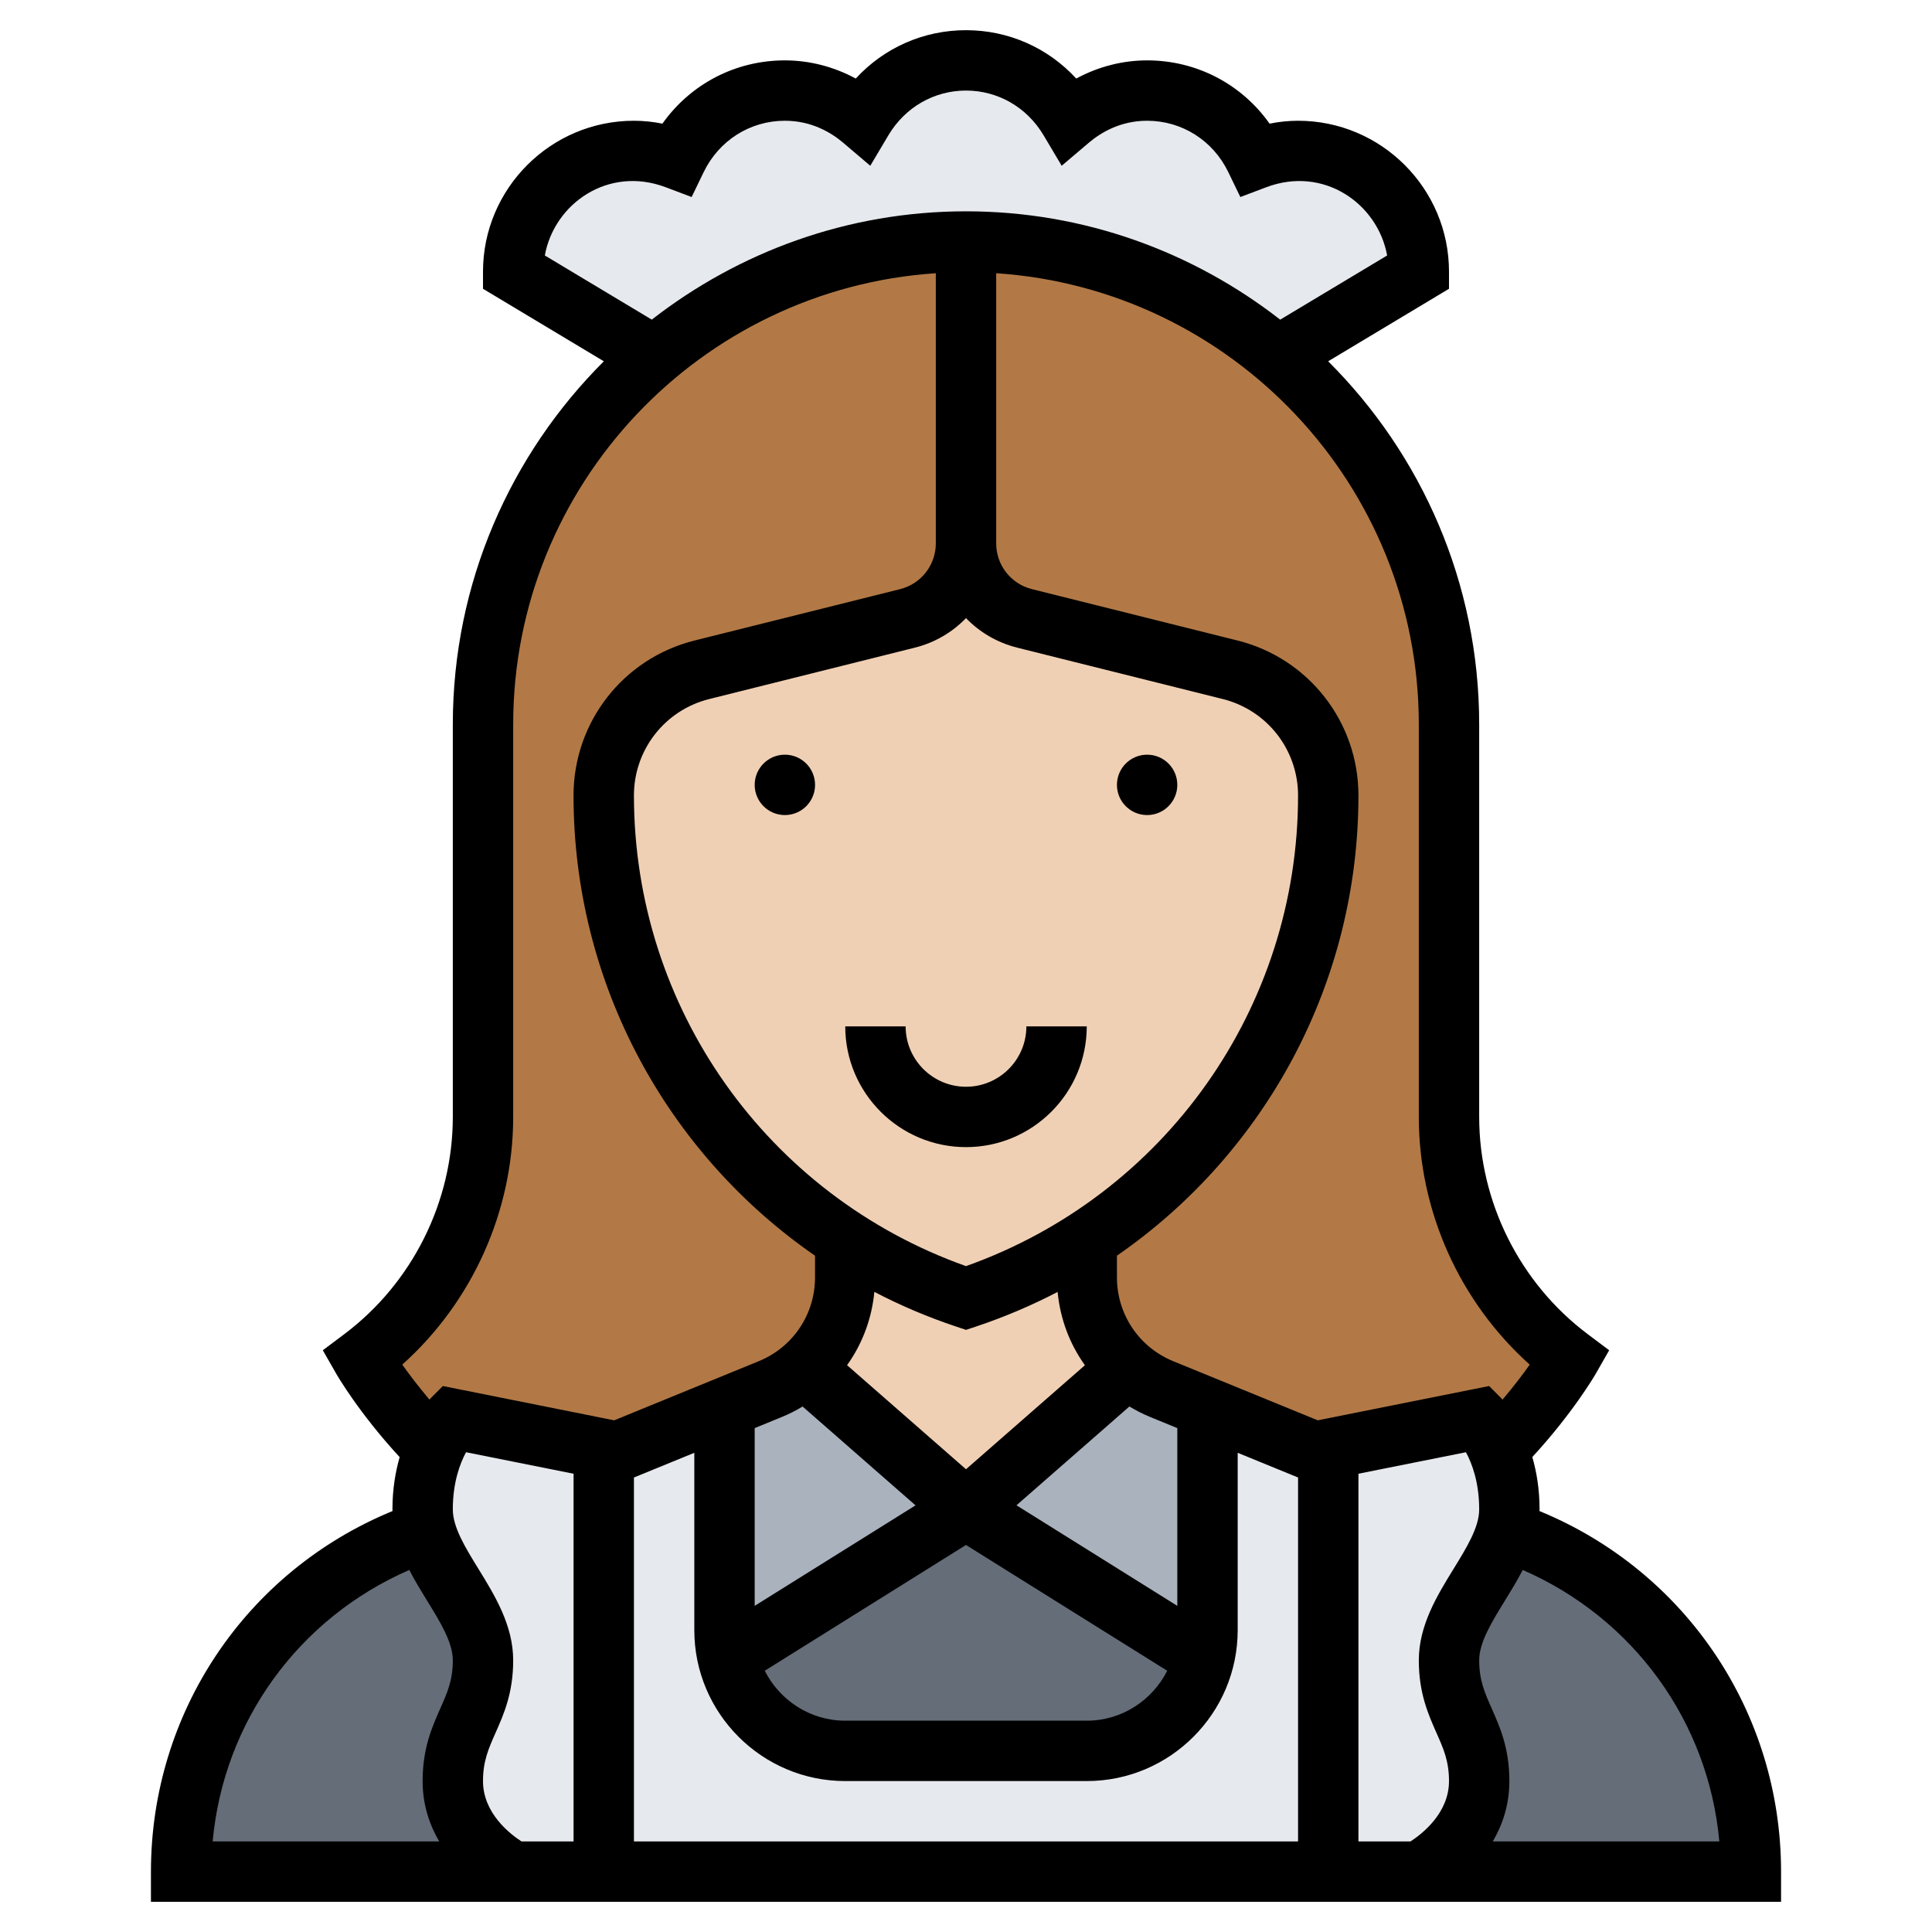 <svg id="Layer_35" enable-background="new 0 0 64 64" height="512" viewBox="0 0 64 64" width="512" xmlns="http://www.w3.org/2000/svg"><g fill="#656d78"><path d="m58 62h-11s2-1 2-3c0-1.75-1-2.25-1-4 0-1.52 1.5-2.85 1.9-4.31l.7.28c4.47 1.83 7.4 6.19 7.4 11.03z"/><path d="m17 62h-11c0-4.84 2.93-9.2 7.4-11.03l.7-.28c.4 1.46 1.9 2.79 1.9 4.31 0 1.75-1 2.25-1 4 0 2 2 3 2 3z"/><path d="m32 50 7.89 4.93c-.42 1.76-2 3.07-3.89 3.07h-8c-1.89 0-3.47-1.31-3.89-3.07z"/></g><path d="m39.89 54.93c.07-.3.11-.61.11-.93v-7.36l4 1.63v13.73h-24v-13.73l4-1.63v7.36c0 .32.04.63.11.93.42 1.76 2 3.07 3.89 3.07h8c1.89 0 3.47-1.31 3.89-3.07z" fill="#e6e9ed"/><path d="m40 46.64v7.36c0 .32-.04.63-.11.93l-7.89-4.93 5.36-4.69c.33.3.71.54 1.13.71z" fill="#aab2bd"/><path d="m32 50-7.89 4.93c-.07-.3-.11-.61-.11-.93v-7.36l1.51-.62c.42-.17.8-.41 1.13-.71z" fill="#aab2bd"/><path d="m14.38 48.02c.28-.68.62-1.02.62-1.02l5 1v.27 13.73h-3s-2-1-2-3c0-1.75 1-2.25 1-4 0-1.52-1.5-2.85-1.9-4.31-.06-.23-.1-.46-.1-.69 0-.84.17-1.5.38-1.98z" fill="#e6e9ed"/><path d="m50 50c0 .23-.04.46-.1.69-.4 1.46-1.9 2.79-1.9 4.31 0 1.75 1 2.25 1 4 0 2-2 3-2 3h-3v-13.73-.27l5-1s.34.34.61 1.01c.21.48.39 1.15.39 1.99z" fill="#e6e9ed"/><path d="m49.06 41.47c-.69-1.37-1.06-2.89-1.06-4.47v-13c0-4.9-2.2-9.28-5.66-12.21-2.79-2.37-6.4-3.79-10.34-3.79s-7.55 1.42-10.34 3.79c-.34.28-.67.58-.98.89-2.89 2.9-4.68 6.9-4.68 11.32v13c0 3.15-1.48 6.11-4 8 0 0 .22.38.64.96.4.56.98 1.29 1.74 2.06.28-.68.62-1.02.62-1.02l5 1v.27l4-1.63 1.51-.62c.42-.17.8-.41 1.13-.71.85-.74 1.36-1.83 1.36-3v-1.24c-1.84-1.19-3.42-2.71-4.69-4.46-2.1-2.92-3.31-6.49-3.31-10.26 0-.99.34-1.91.91-2.64.57-.74 1.39-1.29 2.34-1.52l6.81-1.7c1.14-.29 1.94-1.31 1.94-2.49 0 1.18.8 2.2 1.94 2.49l6.81 1.7c1.91.47 3.25 2.19 3.25 4.16 0 6.04-3.09 11.54-8 14.72v1.24c0 1.17.51 2.26 1.36 3 .33.3.71.54 1.13.71l1.51.62 4 1.63v-.27l5-1s.34.34.61 1.01l.03-.01c1.54-1.57 2.36-3 2.36-3-1.26-.94-2.26-2.16-2.94-3.53z" fill="#b27946"/><path d="m47 9-4.66 2.79c-2.79-2.37-6.4-3.79-10.34-3.79s-7.55 1.42-10.34 3.79l-4.66-2.79c0-2.21 1.79-4 4-4 .5 0 .97.1 1.41.27.65-1.34 2-2.27 3.59-2.27.99 0 1.88.37 2.58.96.69-1.17 1.96-1.96 3.42-1.96s2.73.79 3.42 1.96c.7-.59 1.59-.96 2.58-.96 1.59 0 2.94.93 3.59 2.27.44-.17.91-.27 1.41-.27 2.21 0 4 1.79 4 4z" fill="#e6e9ed"/><path d="m37.36 45.31-5.36 4.69-5.36-4.69c.85-.74 1.36-1.83 1.36-3v-1.24c1.23.8 2.57 1.45 4 1.93 1.43-.48 2.77-1.13 4-1.93v1.24c0 1.17.51 2.26 1.36 3z" fill="#f0d0b4"/><path d="m40.75 22.19c1.91.47 3.25 2.19 3.25 4.16 0 6.04-3.09 11.54-8 14.72-1.23.8-2.57 1.45-4 1.93-1.43-.48-2.77-1.13-4-1.93-1.84-1.19-3.42-2.71-4.69-4.46-2.1-2.92-3.31-6.49-3.31-10.26 0-.99.34-1.91.91-2.64.57-.74 1.39-1.29 2.34-1.52l6.81-1.7c1.14-.29 1.94-1.31 1.94-2.49 0 1.18.8 2.2 1.94 2.49z" fill="#f0d0b4"/><circle cx="26" cy="26" r="1"/><circle cx="38" cy="26" r="1"/><path d="m32 36c-1.103 0-2-.897-2-2h-2c0 2.206 1.794 4 4 4s4-1.794 4-4h-2c0 1.103-.897 2-2 2z"/><path d="m50.996 50.055c.001-.018.004-.036.004-.055 0-.674-.1-1.244-.24-1.734 1.348-1.462 2.075-2.712 2.108-2.77l.438-.767-.705-.529c-2.255-1.691-3.601-4.383-3.601-7.2v-13c0-4.696-1.914-8.952-5.003-12.032l4.003-2.402v-.566c0-2.757-2.243-5-5-5-.312 0-.628.032-.943.096-.929-1.311-2.419-2.096-4.057-2.096-.817 0-1.624.21-2.348.602-.935-1.017-2.241-1.602-3.652-1.602s-2.717.585-3.652 1.602c-.724-.392-1.531-.602-2.348-.602-1.638 0-3.128.785-4.057 2.096-.315-.064-.631-.096-.943-.096-2.757 0-5 2.243-5 5v.566l4.003 2.402c-3.088 3.08-5.003 7.336-5.003 12.032v13c0 2.817-1.346 5.509-3.601 7.2l-.705.529.438.767c.034.059.757 1.31 2.107 2.773-.139.489-.239 1.059-.239 1.731 0 .019.003.036.003.055-4.862 1.999-8.003 6.685-8.003 11.945v1h54v-1c0-5.259-3.141-9.945-8.004-11.945zm-3.41 7.351c.231.521.414.932.414 1.594 0 1.063-.893 1.752-1.276 2h-1.724v-12.181l3.561-.712c.202.373.439 1.001.439 1.893 0 .593-.414 1.265-.852 1.976-.538.874-1.148 1.865-1.148 3.024 0 1.087.312 1.787.586 2.406zm-31.586 1.594c0-.662.183-1.073.414-1.594.274-.619.586-1.319.586-2.406 0-1.159-.61-2.15-1.148-3.024-.438-.711-.852-1.383-.852-1.976 0-.894.238-1.522.438-1.893l3.562.712v12.181h-1.724c-.383-.248-1.276-.937-1.276-2zm5-10.056 2-.818v5.874c0 2.757 2.243 5 5 5h8c2.757 0 5-2.243 5-5v-5.874l2 .818v12.056h-22zm11-7.002c-6.594-2.345-11-8.568-11-15.592 0-1.513 1.025-2.826 2.493-3.193l6.809-1.702c.666-.166 1.247-.512 1.698-.979.451.467 1.032.812 1.698.979l6.809 1.702c1.468.367 2.493 1.681 2.493 3.194 0 7.023-4.406 13.247-11 15.591zm-.316 2.006.316.106.316-.105c.947-.316 1.855-.702 2.719-1.152.085.892.399 1.724.904 2.428l-3.939 3.446-3.94-3.448c.505-.704.819-1.536.904-2.428.864.451 1.773.838 2.72 1.153zm.315 7.231 6.667 4.167c-.495.976-1.498 1.654-2.666 1.654h-8c-1.168 0-2.171-.678-2.667-1.654zm7.001 2.017-5.328-3.331 3.741-3.273c.22.132.451.251.694.35l.893.366zm-12.413-6.603 3.741 3.274-5.328 3.329v-5.888l.894-.366c.243-.099.473-.217.693-.349zm20.413-22.593v13c0 3.129 1.358 6.132 3.674 8.205-.22.313-.527.717-.901 1.159-.026-.029-.054-.059-.066-.071l-.378-.379-5.676 1.136-4.789-1.959c-1.133-.463-1.864-1.553-1.864-2.777v-.718c4.921-3.401 8-9.039 8-15.246 0-2.433-1.648-4.544-4.009-5.133l-6.809-1.702c-.696-.174-1.182-.797-1.182-1.515v-8.949c7.805.518 14 7.015 14 14.949zm-28.952-15.537c.312-1.724 2.107-2.979 4.008-2.259l.855.323.398-.823c.508-1.052 1.54-1.704 2.691-1.704.888 0 1.538.395 1.928.726l.901.765.604-1.016c.552-.923 1.511-1.475 2.567-1.475s2.015.552 2.566 1.475l.604 1.016.901-.765c.391-.331 1.041-.726 1.929-.726 1.151 0 2.183.652 2.69 1.704l.398.823.855-.323c1.9-.72 3.694.535 4.008 2.259l-3.543 2.126c-2.879-2.241-6.485-3.589-10.408-3.589s-7.529 1.348-10.409 3.588zm-4.722 36.741c2.316-2.073 3.674-5.075 3.674-8.204v-13c0-7.934 6.195-14.431 14-14.949v8.949c0 .718-.486 1.341-1.183 1.516l-6.809 1.702c-2.36.589-4.009 2.7-4.009 5.133 0 6.206 3.079 11.845 8 15.246v.718c0 1.224-.731 2.313-1.864 2.776l-4.789 1.959-5.676-1.136-.378.379c-.012.012-.04.042-.066.071-.371-.441-.679-.846-.9-1.16zm.232 6.803c.184.357.392.695.59 1.018.438.71.852 1.382.852 1.975 0 .662-.183 1.073-.414 1.594-.274.619-.586 1.319-.586 2.406 0 .79.23 1.455.55 2h-7.505c.359-3.955 2.833-7.39 6.513-8.993zm35.892 8.993c.32-.545.55-1.21.55-2 0-1.087-.312-1.787-.586-2.406-.231-.521-.414-.932-.414-1.594 0-.593.414-1.265.852-1.976.198-.322.406-.661.59-1.017 3.681 1.604 6.155 5.038 6.513 8.993z"/></svg>